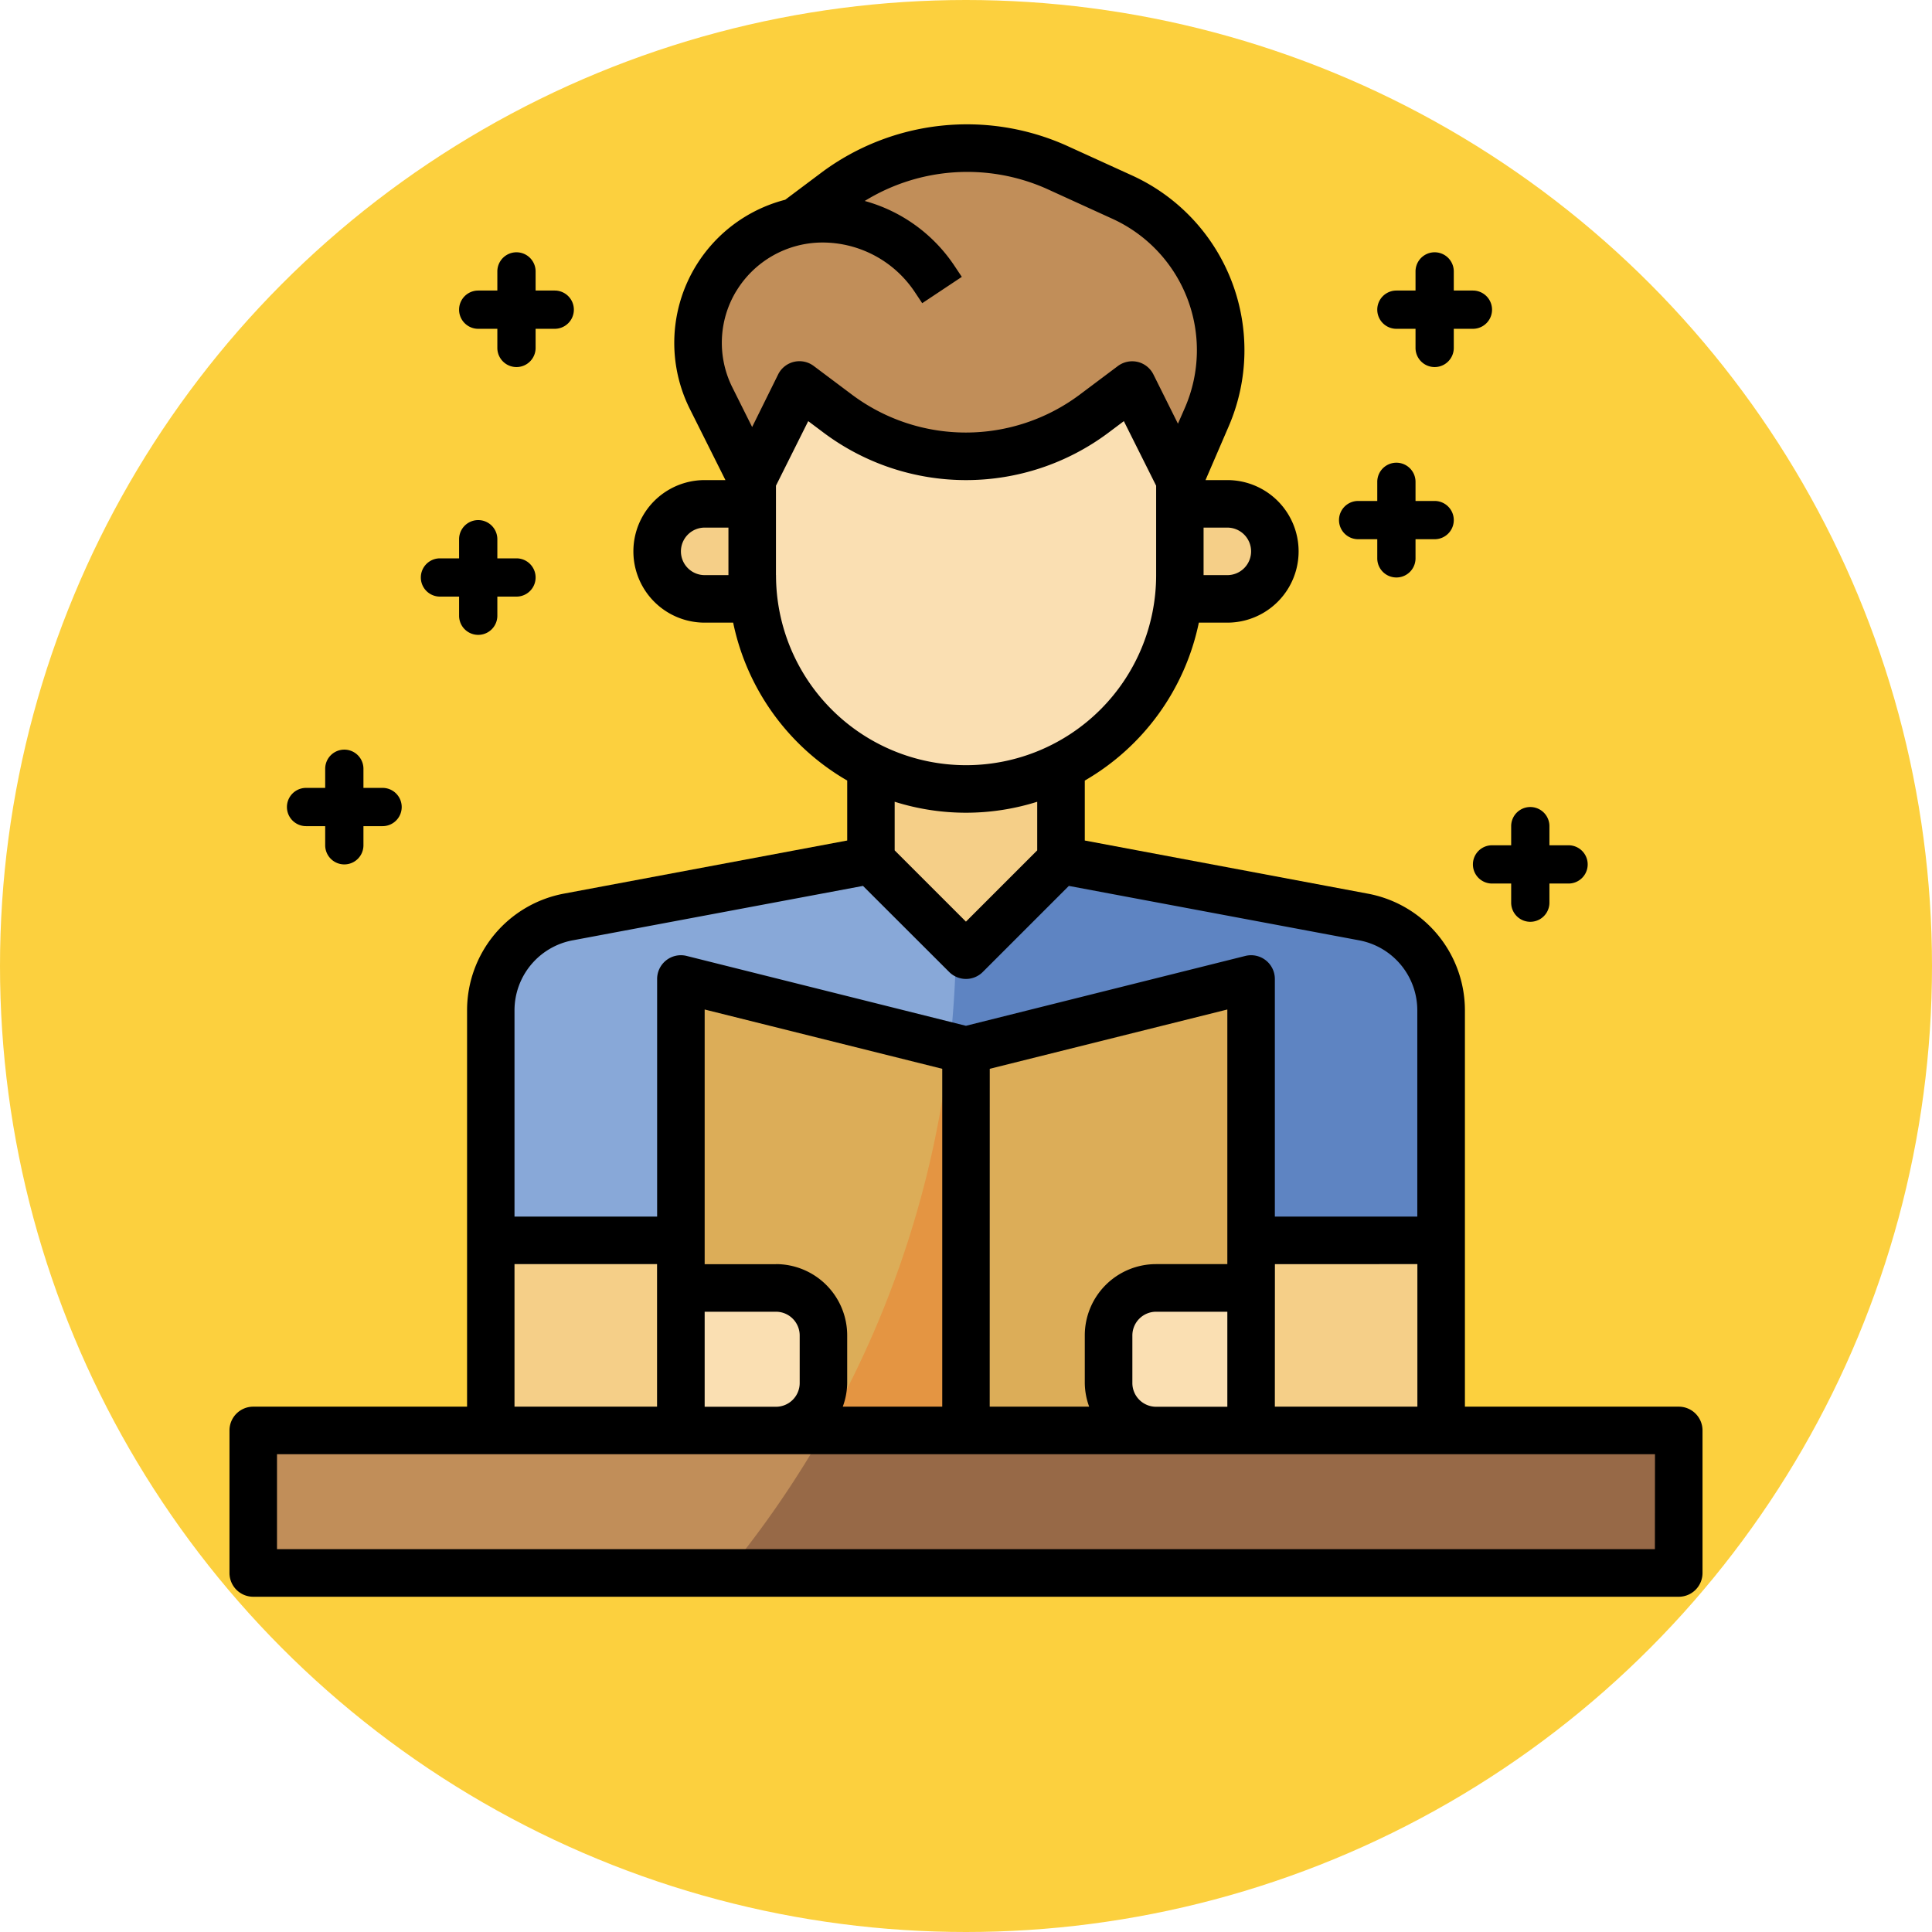 <svg xmlns="http://www.w3.org/2000/svg" width="101" height="101" viewBox="0 0 101 101">
  <g id="_12" data-name="12" transform="translate(-3621 9231.189)">
    <circle id="Elipse_7557" data-name="Elipse 7557" cx="50.5" cy="50.5" r="50.5" transform="translate(3621 -9231.189)" fill="#fcd03e"/>
    <g id="leer_3_" data-name="leer (3)" transform="translate(3631.997 -9225.715)">
      <path id="Trazado_650652" data-name="Trazado 650652" d="M41.809,32l15.82,2.966a4.968,4.968,0,0,1,4.053,4.884V51.872H12V39.85a4.968,4.968,0,0,1,4.053-4.884L31.872,32Z" transform="translate(2.662 7.497)" fill="#5e84c2"/>
      <path id="Trazado_650653" data-name="Trazado 650653" d="M36.325,35.833c0-1.29-.062-2.566-.154-3.833h-4.3l-15.82,2.966A4.968,4.968,0,0,0,12,39.85V51.872H33.822a52.5,52.5,0,0,0,2.5-16.04Z" transform="translate(2.662 7.497)" fill="#88a8d8"/>
      <path id="Trazado_650654" data-name="Trazado 650654" d="M20,60.6V37l14.9,3.726V60.6Z" transform="translate(4.599 8.707)" fill="#e49542"/>
      <path id="Trazado_650655" data-name="Trazado 650655" d="M20,37V60.6h7.512a52.174,52.174,0,0,0,6.541-20.086Z" transform="translate(4.599 8.707)" fill="#dcad58"/>
      <path id="Trazado_650656" data-name="Trazado 650656" d="M12,48h9.936v9.936H12Z" transform="translate(2.662 11.369)" fill="#f5cf88"/>
      <path id="Trazado_650657" data-name="Trazado 650657" d="M44,48h9.936v9.936H44Z" transform="translate(10.407 11.369)" fill="#f5cf88"/>
      <path id="Trazado_650658" data-name="Trazado 650658" d="M32,60.6V40.726L46.9,37V60.6Z" transform="translate(7.503 8.707)" fill="#dcad58"/>
      <path id="Trazado_650659" data-name="Trazado 650659" d="M28,27v6.21l4.968,4.968,4.968-4.968V27Z" transform="translate(6.535 6.287)" fill="#f5cf88"/>
      <path id="Trazado_650660" data-name="Trazado 650660" d="M45.9,19.388l1.43-3.312A8.791,8.791,0,0,0,42.9,4.593L39.432,3.015A11.285,11.285,0,0,0,27.986,4.256l-2.1,1.608a6.495,6.495,0,0,0-4.476,9.261l2.131,4.264h.009l2.484-4.968,1.987,1.49a11.178,11.178,0,0,0,13.414,0l1.987-1.49,2.484,4.968Z" transform="translate(4.774 0.236)" fill="#c18e59"/>
      <path id="Trazado_650661" data-name="Trazado 650661" d="M23,16.968v4.968a11.178,11.178,0,1,0,22.356,0V16.968L42.872,12l-1.987,1.49a11.178,11.178,0,0,1-13.414,0L25.484,12Z" transform="translate(5.325 2.656)" fill="#fadfb2"/>
      <path id="Trazado_650662" data-name="Trazado 650662" d="M23.968,17H21.484a2.484,2.484,0,0,0,0,4.968h2.484" transform="translate(4.356 3.866)" fill="#f5cf88"/>
      <path id="Trazado_650663" data-name="Trazado 650663" d="M41,17h2.484a2.484,2.484,0,1,1,0,4.968H41" transform="translate(9.681 3.866)" fill="#f5cf88"/>
      <path id="Trazado_650664" data-name="Trazado 650664" d="M2,56H76.522v7.452H2Z" transform="translate(0.242 13.305)" fill="#976947"/>
      <path id="Trazado_650665" data-name="Trazado 650665" d="M20,50h4.968a2.484,2.484,0,0,1,2.484,2.484v2.484a2.484,2.484,0,0,1-2.484,2.484H20" transform="translate(4.599 11.853)" fill="#fadfb2"/>
      <path id="Trazado_650666" data-name="Trazado 650666" d="M45.452,50H40.484A2.484,2.484,0,0,0,38,52.484v2.484a2.484,2.484,0,0,0,2.484,2.484h4.968" transform="translate(8.955 11.853)" fill="#fadfb2"/>
      <path id="Trazado_650670" data-name="Trazado 650670" d="M31.868,56H2v7.452H26.74A52.747,52.747,0,0,0,31.868,56Z" transform="translate(0.242 13.305)" fill="#c18e59"/>
      <path id="Trazado_650671" data-name="Trazado 650671" d="M76.764,68.063H65.585V47.346a6.21,6.21,0,0,0-5.065-6.1L45.713,38.466V35.332a12.453,12.453,0,0,0,5.962-8.256h1.49a3.726,3.726,0,1,0,0-7.452H52.024L53.242,16.8A10.037,10.037,0,0,0,48.186,3.7L44.719,2.12A12.733,12.733,0,0,0,32.011,3.5L30.053,4.968A7.729,7.729,0,0,0,25.07,15.913l1.857,3.711H25.841a3.726,3.726,0,0,0,0,7.452h1.49a12.448,12.448,0,0,0,5.962,8.255v3.135L18.485,41.242a6.21,6.21,0,0,0-5.065,6.1V68.063H2.242A1.242,1.242,0,0,0,1,69.305v7.452A1.242,1.242,0,0,0,2.242,78H76.764a1.242,1.242,0,0,0,1.242-1.242V69.305A1.242,1.242,0,0,0,76.764,68.063ZM25.841,63.1h3.726a1.242,1.242,0,0,1,1.242,1.242v2.484a1.242,1.242,0,0,1-1.242,1.242H25.841Zm3.726-2.484H25.841V47.3L38.261,50.4V68.063h-5.2a3.684,3.684,0,0,0,.231-1.242V64.337A3.726,3.726,0,0,0,29.567,60.611ZM40.745,50.4,53.165,47.3V60.611H49.439a3.726,3.726,0,0,0-3.726,3.726v2.484a3.677,3.677,0,0,0,.229,1.242h-5.2ZM48.2,66.821V64.337A1.242,1.242,0,0,1,49.439,63.1h3.726v4.968H49.433A1.242,1.242,0,0,1,48.2,66.821Zm7.452-6.21H63.1v7.452H55.649ZM54.407,23.35a1.242,1.242,0,0,1-1.242,1.242H51.923V22.108h1.242A1.242,1.242,0,0,1,54.407,23.35ZM27.489,9.754a5.275,5.275,0,0,1,4.5-2.55,5.8,5.8,0,0,1,4.836,2.587l.389.585L39.284,9l-.39-.585a8.266,8.266,0,0,0-4.685-3.383,10.214,10.214,0,0,1,9.482-.65l3.465,1.581a7.55,7.55,0,0,1,3.8,9.86l-.373.853L49.3,14.1a1.242,1.242,0,0,0-.825-.655,1.258,1.258,0,0,0-1.032.216l-1.987,1.49a9.936,9.936,0,0,1-11.923,0l-1.987-1.49a1.242,1.242,0,0,0-1.863.438l-1.36,2.751L27.3,14.8a5.217,5.217,0,0,1,.189-5.05ZM24.6,23.35a1.242,1.242,0,0,1,1.242-1.242h1.242v2.484H25.841A1.242,1.242,0,0,1,24.6,23.35Zm4.968,1.242V19.917l1.687-3.375.8.6a12.42,12.42,0,0,0,14.9,0l.8-.6,1.688,3.375v4.675a9.936,9.936,0,1,1-19.872,0ZM39.5,37.013a12.387,12.387,0,0,0,3.726-.573v2.541L39.5,42.707l-3.726-3.726V36.439A12.372,12.372,0,0,0,39.5,37.013ZM18.942,43.684l15.176-2.845,4.506,4.5a1.242,1.242,0,0,0,1.756,0l4.5-4.5,15.176,2.845a3.726,3.726,0,0,1,3.04,3.661V58.127H55.649V45.707A1.242,1.242,0,0,0,54.105,44.5L39.5,48.152,24.9,44.5a1.242,1.242,0,0,0-1.544,1.206v12.42H15.9V47.345a3.726,3.726,0,0,1,3.038-3.661ZM15.9,60.611h7.452v7.452H15.9Zm59.617,14.9H3.484V70.547H75.522Z" transform="translate(0 0)"/>
      <path id="Trazado_650672" data-name="Trazado 650672" d="M61,28H60V27a1,1,0,0,0-2,0v1H57a1,1,0,0,0,0,2h1v1a1,1,0,0,0,2,0V30h1a1,1,0,0,0,0-2Z" transform="translate(10.003 10.715)"/>
      <path id="Trazado_650673" data-name="Trazado 650673" d="M49,18h1v1a1,1,0,0,0,2,0V18h1a1,1,0,0,0,0-2H52V15a1,1,0,0,0-2,0v1H49a1,1,0,0,0,0,2Z" transform="translate(11.003 4.715)"/>
      <path id="Trazado_650674" data-name="Trazado 650674" d="M55,8h1V9a1,1,0,0,0,2,0V8h1a1,1,0,0,0,0-2H58V5a1,1,0,0,0-2,0V6H55a1,1,0,0,0,0,2Z" transform="translate(7.003 3.715)"/>
      <path id="Trazado_650675" data-name="Trazado 650675" d="M7,8H8V9a1,1,0,0,0,2,0V8h1a1,1,0,0,0,0-2H10V5A1,1,0,0,0,8,5V6H7A1,1,0,0,0,7,8Z" transform="translate(7.003 3.715)"/>
      <path id="Trazado_650676" data-name="Trazado 650676" d="M12,18a1,1,0,0,0,0,2h1v1a1,1,0,0,0,2,0V20h1a1,1,0,0,0,0-2H15V17a1,1,0,0,0-2,0v1Z" transform="translate(0.003 5.715)"/>
      <path id="Trazado_650677" data-name="Trazado 650677" d="M6,34H7a1,1,0,0,0,0-2H6V31a1,1,0,0,0-2,0v1H3a1,1,0,0,0,0,2H4v1a1,1,0,0,0,2,0Z" transform="translate(2.003 3.715)"/>
    </g>
  </g>
</svg>
